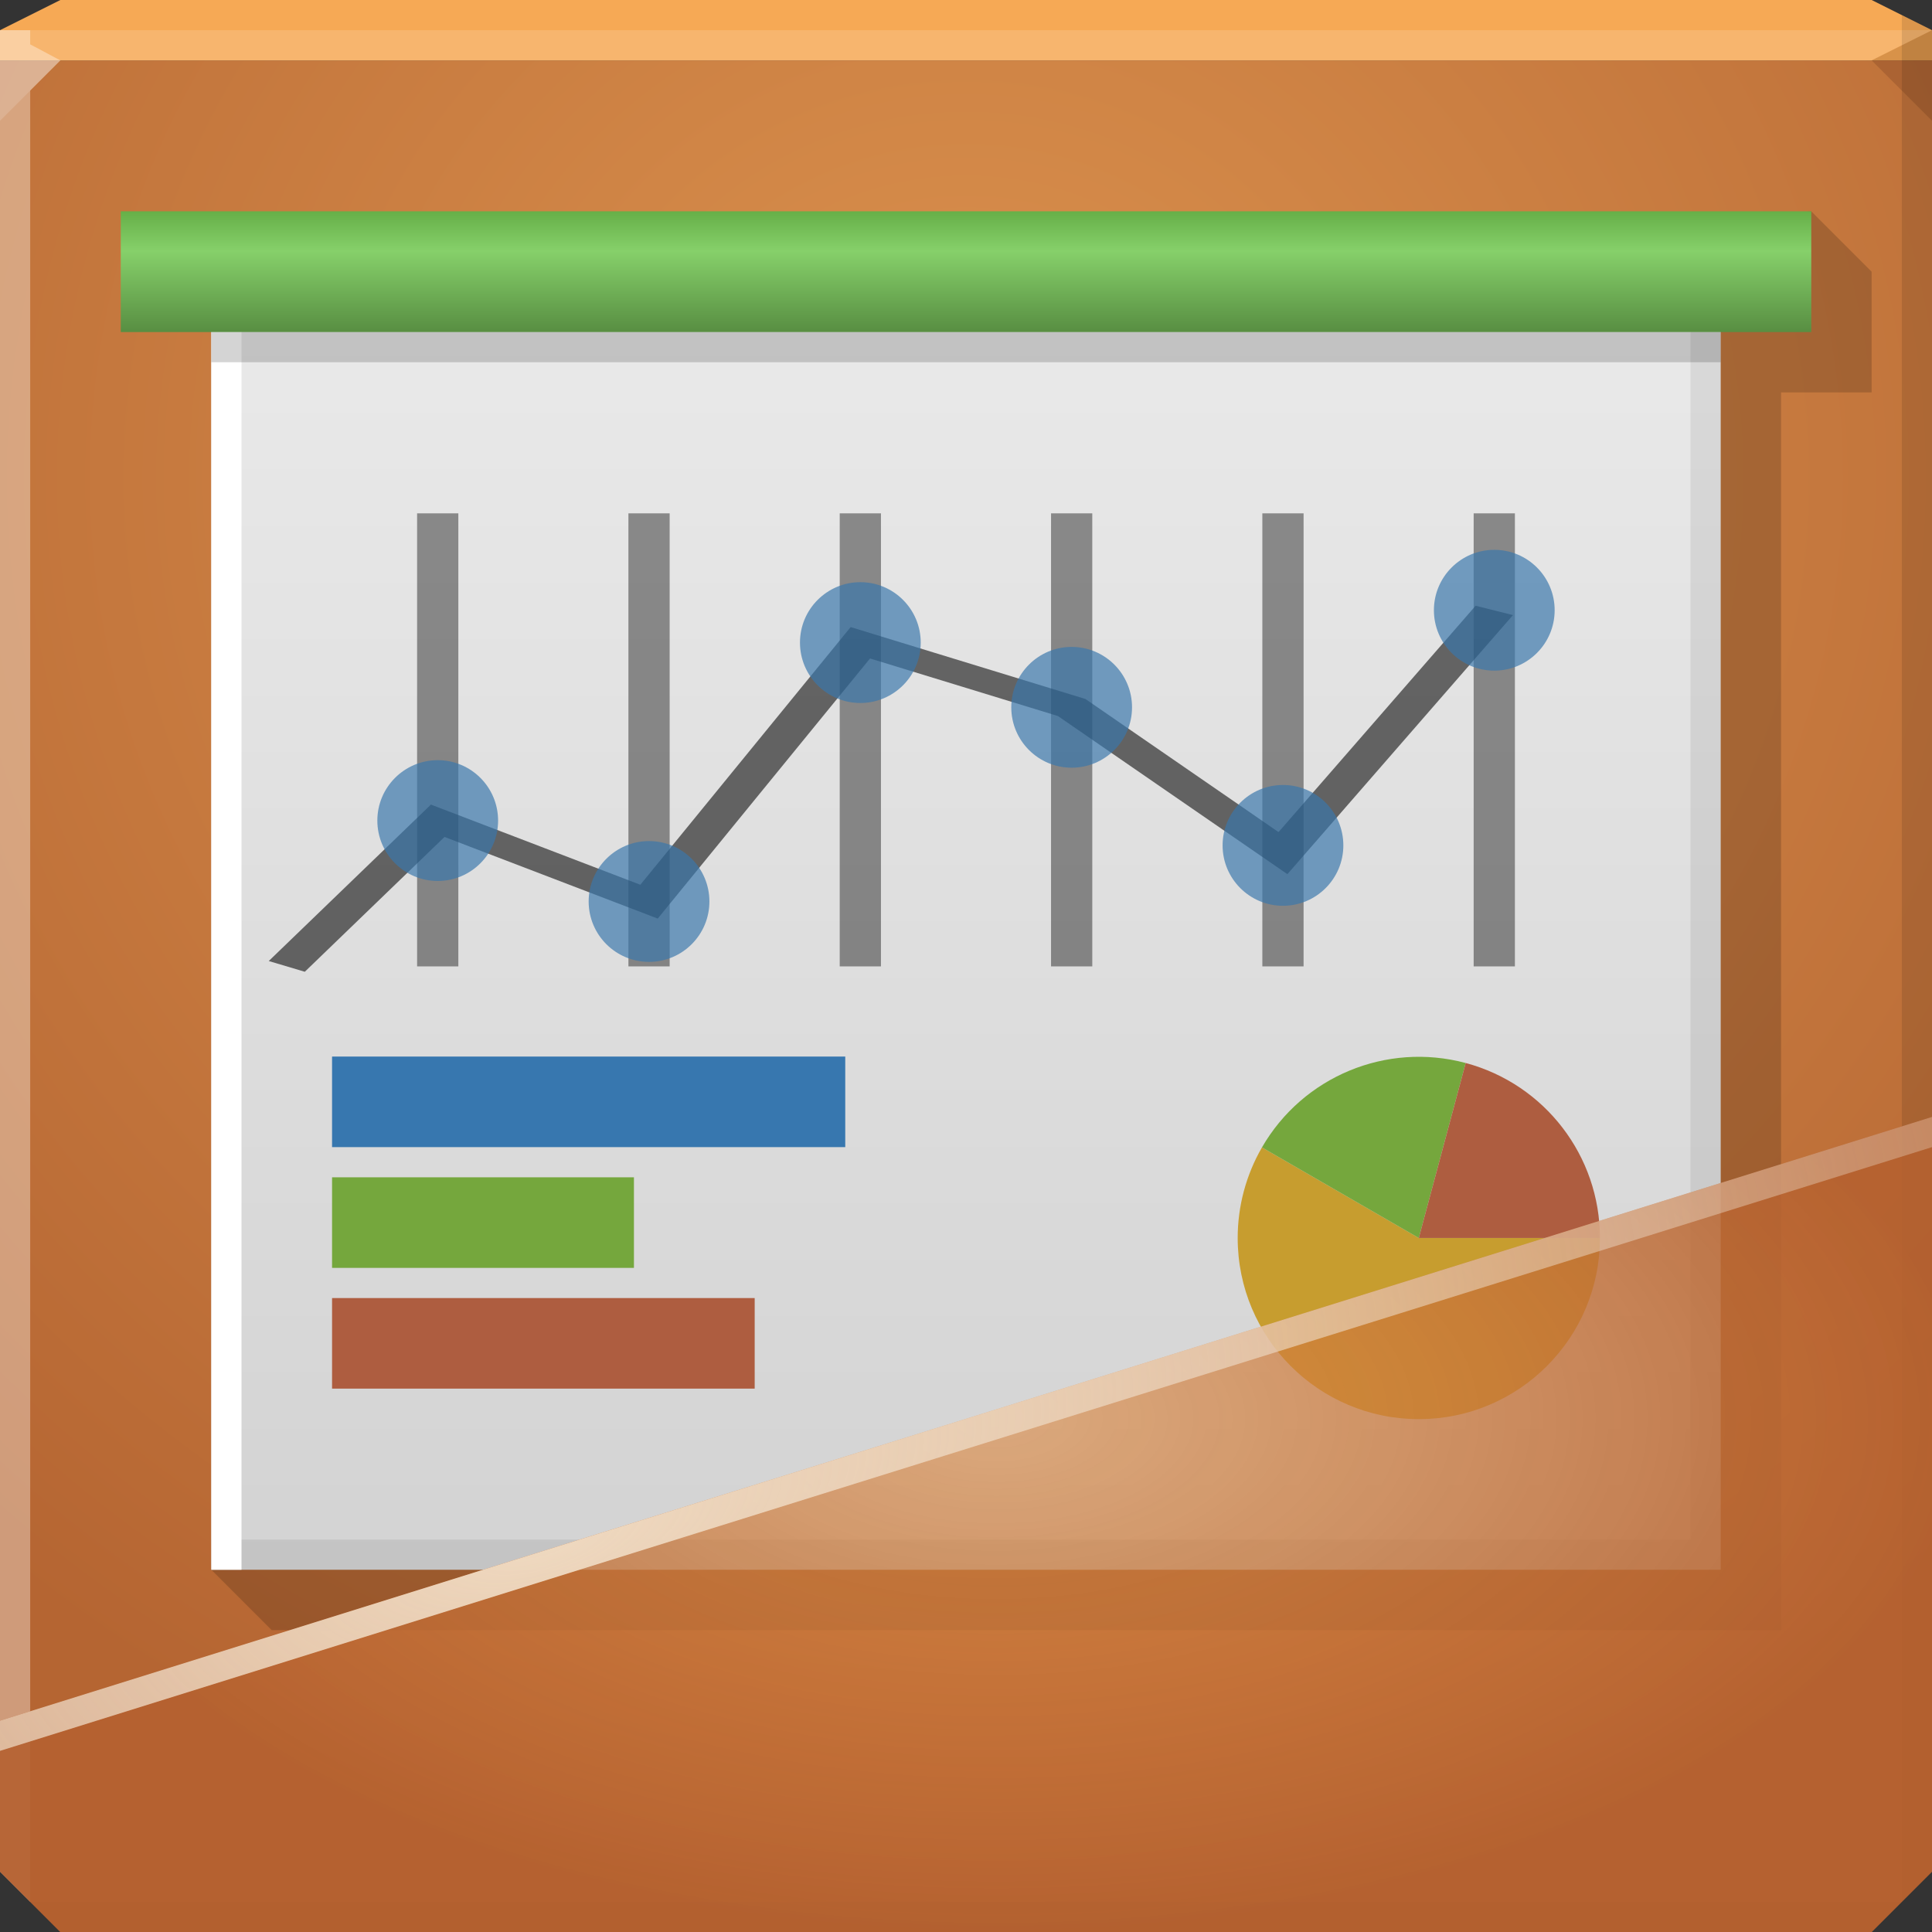 <?xml version="1.0" encoding="UTF-8" standalone="no"?>
<!-- Created with Inkscape (http://www.inkscape.org/) -->

<svg
   xmlns:dc="http://purl.org/dc/elements/1.1/"
   xmlns:cc="http://creativecommons.org/ns#"
   xmlns:rdf="http://www.w3.org/1999/02/22-rdf-syntax-ns#"
   xmlns:svg="http://www.w3.org/2000/svg"
   xmlns="http://www.w3.org/2000/svg"
   xmlns:xlink="http://www.w3.org/1999/xlink"
   xmlns:sodipodi="http://sodipodi.sourceforge.net/DTD/sodipodi-0.dtd"
   xmlns:inkscape="http://www.inkscape.org/namespaces/inkscape"
   width="64"
   height="64"
   id="svg13094"
   version="1.1"
   inkscape:version="0.48.3.1 r9886"
   sodipodi:docname="calligrastage.svg">
  <rect width="100%" height="100%" fill="#333333" stroke="none"/>
  <sodipodi:namedview
     id="base"
     pagecolor="#ffffff"
     bordercolor="#666666"
     borderopacity="1.0"
     inkscape:pageopacity="0"
     inkscape:pageshadow="2"
     inkscape:zoom="11.313709"
     inkscape:cx="32.350041"
     inkscape:cy="31.190687"
     inkscape:document-units="px"
     inkscape:current-layer="g4027"
     showgrid="true"
     inkscape:snap-bbox="true"
     inkscape:bbox-paths="true"
     inkscape:bbox-nodes="true"
     inkscape:snap-bbox-edge-midpoints="true"
     inkscape:snap-bbox-midpoints="true"
     inkscape:object-paths="true"
     inkscape:snap-intersection-paths="true"
     inkscape:object-nodes="true"
     inkscape:snap-smooth-nodes="true"
     inkscape:snap-midpoints="true"
     inkscape:snap-object-midpoints="true"
     inkscape:snap-center="true"
     showguides="true"
     inkscape:guide-bbox="true"
     inkscape:window-width="1920"
     inkscape:window-height="1023"
     inkscape:window-x="-10"
     inkscape:window-y="35"
     inkscape:window-maximized="1"
     inkscape:snap-global="true"
     fit-margin-top="0"
     fit-margin-left="0"
     fit-margin-right="0"
     fit-margin-bottom="0"
     showborder="true"
     inkscape:showpageshadow="false"
     inkscape:snap-page="true">
    <inkscape:grid
       originy="18px"
       originx="1.6362304e-08px"
       snapvisiblegridlinesonly="true"
       enabled="true"
       visible="true"
       empspacing="5"
       id="grid3075"
       type="xygrid" />
  </sodipodi:namedview>
  <defs
     id="defs13096">
    <linearGradient
       id="linearGradient3794">
      <stop
         style="stop-color:#588e42;stop-opacity:1;"
         offset="0"
         id="stop3796" />
      <stop
         id="stop3802"
         offset="0.671"
         style="stop-color:#86d06a;stop-opacity:1;" />
      <stop
         style="stop-color:#66af48;stop-opacity:1;"
         offset="1"
         id="stop3798" />
    </linearGradient>
    <linearGradient
       id="linearGradient4024">
      <stop
         style="stop-color:#efd9c0;stop-opacity:1;"
         offset="0"
         id="stop4026" />
      <stop
         style="stop-color:#e6d6c9;stop-opacity:0;"
         offset="1"
         id="stop4028" />
    </linearGradient>
    <linearGradient
       id="linearGradient4006">
      <stop
         style="stop-color:#dd8b44;stop-opacity:0.609;"
         offset="0"
         id="stop4008" />
      <stop
         style="stop-color:#b56130;stop-opacity:0.901;"
         offset="1"
         id="stop4010" />
    </linearGradient>
    <linearGradient
       id="linearGradient4059">
      <stop
         style="stop-color:#db924e;stop-opacity:1;"
         offset="0"
         id="stop4061" />
      <stop
         style="stop-color:#b56532;stop-opacity:1;"
         offset="1"
         id="stop4063" />
    </linearGradient>
    <radialGradient
       gradientUnits="userSpaceOnUse"
       gradientTransform="matrix(0,1.483,-1.54,0,67.944,-21.932)"
       r="32"
       fy="23.333"
       fx="25.47"
       cy="23.333"
       cx="25.47"
       id="radialGradient3943"
       xlink:href="#linearGradient4059"
       inkscape:collect="always" />
    <linearGradient
       gradientTransform="matrix(0.823,0,0,0.823,6.355,8.589)"
       gradientUnits="userSpaceOnUse"
       id="linearGradient3984-8-7-3"
       y2="2"
       x2="31"
       y1="64"
       x1="31">
      <stop
         offset="0"
         style="stop-color:#d3d3d3;stop-opacity:1"
         id="stop3099-1-3-0" />
      <stop
         offset="1"
         style="stop-color:#eaeaea;stop-opacity:1"
         id="stop3101-06-4-6" />
    </linearGradient>
    <linearGradient
       y2="0.784"
       x2="32.039"
       y1="53.059"
       x1="32.039"
       gradientTransform="matrix(0.823,0,0,0.823,4.645,7.355)"
       gradientUnits="userSpaceOnUse"
       id="linearGradient4037"
       xlink:href="#linearGradient3984-8-7-3"
       inkscape:collect="always" />
    <radialGradient
       inkscape:collect="always"
       xlink:href="#linearGradient4024"
       id="radialGradient4033"
       gradientUnits="userSpaceOnUse"
       gradientTransform="matrix(2.192,-0.674,0.25,0.813,-47.995,26.148)"
       cx="24.321"
       cy="50.772"
       fx="24.321"
       fy="50.772"
       r="32" />
    <radialGradient
       inkscape:collect="always"
       xlink:href="#linearGradient4006"
       id="radialGradient4037"
       gradientUnits="userSpaceOnUse"
       gradientTransform="matrix(0,0.531,-1,0,36.364,29.418)"
       cx="33.096"
       cy="3.364"
       fx="33.096"
       fy="3.364"
       r="32" />
    <linearGradient
       inkscape:collect="always"
       xlink:href="#linearGradient3794"
       id="linearGradient3800"
       x1="25"
       y1="11"
       x2="25"
       y2="7"
       gradientUnits="userSpaceOnUse" />
    <linearGradient
       y2="0.784"
       x2="32.039"
       y1="61.569"
       x1="32.039"
       gradientTransform="matrix(0.823,0,0,0.823,4.645,7.355)"
       gradientUnits="userSpaceOnUse"
       id="linearGradient4037-4"
       xlink:href="#linearGradient3984-8-7-3-0"
       inkscape:collect="always" />
    <linearGradient
       gradientTransform="matrix(0.823,0,0,0.823,6.355,8.589)"
       gradientUnits="userSpaceOnUse"
       id="linearGradient3984-8-7-3-0"
       y2="2"
       x2="31"
       y1="64"
       x1="31">
      <stop
         offset="0"
         style="stop-color:#d2d2d2;stop-opacity:1;"
         id="stop3099-1-3-0-1" />
      <stop
         offset="0.5"
         style="stop-color:#ebebeb;stop-opacity:1;"
         id="stop3875-7-3-2" />
      <stop
         offset="0.516"
         style="stop-color:#d2d2d2;stop-opacity:1;"
         id="stop3873-1-0-8" />
      <stop
         offset="1"
         style="stop-color:#ebebeb;stop-opacity:1;"
         id="stop3101-06-4-6-6" />
    </linearGradient>
  </defs>
  <path
     sodipodi:nodetypes="ccccccccccc"
     id="path4095"
     d="m 0,2 0,32 0,28 2,2 30,0 30,0 2,-2 0,-28 0,-32 -32,0 z"
     style="color:#000000;fill:url(#radialGradient3943);fill-opacity:1;fill-rule:nonzero;stroke:none;stroke-width:2.286;marker:none;visibility:visible;display:inline;overflow:visible;enable-background:accumulate"
     inkscape:connector-curvature="0" />
  <path
     sodipodi:nodetypes="ccccccccc"
     id="path4090"
     d="M 2,0 0,1 0,2 32,2 64,2 64,1 62,0 32,0 z"
     style="color:#000000;fill:#f6a955;fill-opacity:1;fill-rule:nonzero;stroke:none;stroke-width:2.286;marker:none;visibility:visible;display:inline;overflow:visible;enable-background:accumulate"
     inkscape:connector-curvature="0" />
  <path
     sodipodi:nodetypes="cccccccc"
     inkscape:connector-curvature="0"
     id="path4298"
     d="M 0,1 0,4 2,2 32,2 62,2 64,1 32,1 z"
     style="fill:#ffffff;fill-opacity:0.145;fill-rule:nonzero" />
  <path
     sodipodi:nodetypes="cccc"
     inkscape:connector-curvature="0"
     style="fill:#1f0700;fill-opacity:0.138"
     id="path3028"
     d="M 64,4 62,2 64,1 z" />
  <path
     sodipodi:nodetypes="cccccccccccccc"
     inkscape:connector-curvature="0"
     id="path4366"
     d="m 63,0.5 0,33.5 0,29 1,-1 0,-28 0,-33 z m 0,62.5 -31,0 -31,0 1,1 30,0 30,0 z"
     style="fill:#000000;fill-opacity:0.111;fill-rule:nonzero" />
  <g
     transform="translate(-0.625,0.082)"
     inkscape:export-ydpi="90"
     inkscape:export-xdpi="90"
     inkscape:export-filename="folder.png"
     id="g3043" />
  <path
     sodipodi:nodetypes="cccccccccc"
     inkscape:connector-curvature="0"
     id="path3864"
     d="M 0,1 0,34 0,62 1,63 1,34 1,3 2,2 1,1.469 1,1 z"
     style="fill:#ffffff;fill-opacity:0.351;fill-rule:nonzero" />
  <g
     style="fill:#ffffff"
     inkscape:label="#g3701"
     transform="matrix(1.039,0,0,1.039,1214.722,1878.812)"
     id="scalable" />
  <path
     sodipodi:nodetypes="ccccccccccc"
     inkscape:connector-curvature="0"
     id="path3960-6"
     d="m 60,7 -50,4 -1,0 -2,41 2,2 50,0 0,-2 0,-39 3,0 0,-4 z"
     style="fill:#000000;fill-opacity:0.17;fill-rule:nonzero" />
  <g
     transform="translate(2,-2)"
     id="g4027">
    <path
       style="color:#000000;fill:url(#linearGradient4037);fill-opacity:1;fill-rule:nonzero;stroke-width:1;stroke-linecap:butt;stroke-linejoin:miter;stroke-miterlimit:4;stroke-opacity:1;stroke-dasharray:none;stroke-dashoffset:0;marker:none;visibility:visible;display:inline;overflow:visible;enable-background:accumulate"
       d="M 7,8 7,51 57,51 57,8 z"
       transform="translate(-2,3)"
       id="path3960-9"
       inkscape:connector-curvature="0"
       sodipodi:nodetypes="ccccc" />
    <path
       inkscape:connector-curvature="0"
       d="m 6,11 46,0 0,1 -46,0 z"
       id="path3878"
       style="fill:#ffffff;fill-opacity:0.561;fill-rule:nonzero" />
    <path
       inkscape:connector-curvature="0"
       d="m 54,11 0,42 -49,0 0,1 49,0 1,0 0,-1 0,-42 z"
       id="path4299"
       style="fill:#000000;fill-opacity:0.072;fill-rule:nonzero"
       sodipodi:nodetypes="ccccccccc" />
    <path
       style="color:#000000;fill:#ffffff;fill-opacity:1;fill-rule:nonzero;stroke:none;stroke-width:1;marker:none;visibility:visible;display:inline;overflow:visible;enable-background:accumulate"
       d="m 5,11 1,0 0,43 -1,0 z"
       id="rect3804" />
    <path
       transform="translate(-2,2)"
       style="color:#000000;fill:#000000;fill-opacity:0.17;fill-rule:nonzero;stroke:none;stroke-width:1;marker:none;visibility:visible;display:inline;overflow:visible;enable-background:accumulate"
       d="m 7,11 50,0 0,1 -50,0 z"
       id="rect3806" />
    <g
       id="g3869"
       transform="matrix(1,0,0,0.536,-0.5,8.821)">
      <path
         inkscape:connector-curvature="0"
         d="m 48,19 0,28 M 13,19 13,47 m 7,-28 0,28 m 7,-28 0,28 m 7,-28 0,28 m 7,-28 0,28"
         style="color:#000000;fill:none;stroke:#000000;stroke-width:1.366;stroke-linecap:butt;stroke-linejoin:miter;stroke-miterlimit:4;stroke-opacity:0.409;stroke-dasharray:none;stroke-dashoffset:0;marker:none;visibility:visible;display:inline;overflow:visible;enable-background:accumulate"
         id="path3840" />
      <path
         transform="translate(-2,2)"
         inkscape:connector-curvature="0"
         id="path3855"
         d="m 10,45 5,-9 7,5 7,-16 7,4 7,9 7,-15"
         style="color:#000000;fill:none;stroke:#000000;stroke-width:1.366;stroke-linecap:butt;stroke-linejoin:miter;stroke-miterlimit:4;stroke-opacity:0.564;stroke-dasharray:none;stroke-dashoffset:0;marker:none;visibility:visible;display:inline;overflow:visible;enable-background:accumulate" />
      <path
         transform="matrix(2,0,0,3.733,11,-94.867)"
         d="m 16,36 c 0,0.552 -0.448,1 -1,1 -0.552,0 -1,-0.448 -1,-1 0,-0.552 0.448,-1 1,-1 0.552,0 1,0.448 1,1 z"
         sodipodi:ry="1"
         sodipodi:rx="1"
         sodipodi:cy="36"
         sodipodi:cx="15"
         id="path3885"
         style="color:#000000;fill:#3a77ac;fill-opacity:0.681;stroke:none;stroke-width:1;marker:none;visibility:visible;display:inline;overflow:visible;enable-background:accumulate"
         sodipodi:type="arc" />
      <path
         transform="matrix(2,0,0,3.733,18,-109.4)"
         d="m 16,36 c 0,0.552 -0.448,1 -1,1 -0.552,0 -1,-0.448 -1,-1 0,-0.552 0.448,-1 1,-1 0.552,0 1,0.448 1,1 z"
         sodipodi:ry="1"
         sodipodi:rx="1"
         sodipodi:cy="36"
         sodipodi:cx="15"
         id="path3887"
         style="color:#000000;fill:#3a77ac;fill-opacity:0.681;stroke:none;stroke-width:1;marker:none;visibility:visible;display:inline;overflow:visible;enable-background:accumulate"
         sodipodi:type="arc" />
      <path
         transform="matrix(2,0,0,3.733,4,-103.4)"
         d="m 16,36 c 0,0.552 -0.448,1 -1,1 -0.552,0 -1,-0.448 -1,-1 0,-0.552 0.448,-1 1,-1 0.552,0 1,0.448 1,1 z"
         sodipodi:ry="1"
         sodipodi:rx="1"
         sodipodi:cy="36"
         sodipodi:cx="15"
         id="path3889"
         style="color:#000000;fill:#3a77ac;fill-opacity:0.681;stroke:none;stroke-width:1;marker:none;visibility:visible;display:inline;overflow:visible;enable-background:accumulate"
         sodipodi:type="arc" />
      <path
         transform="matrix(2,0,0,3.733,-3,-107.4)"
         d="m 16,36 c 0,0.552 -0.448,1 -1,1 -0.552,0 -1,-0.448 -1,-1 0,-0.552 0.448,-1 1,-1 0.552,0 1,0.448 1,1 z"
         sodipodi:ry="1"
         sodipodi:rx="1"
         sodipodi:cy="36"
         sodipodi:cx="15"
         id="path3891"
         style="color:#000000;fill:#3a77ac;fill-opacity:0.681;stroke:none;stroke-width:1;marker:none;visibility:visible;display:inline;overflow:visible;enable-background:accumulate"
         sodipodi:type="arc" />
      <path
         transform="matrix(2,0,0,3.733,-10,-91.4)"
         d="m 16,36 c 0,0.552 -0.448,1 -1,1 -0.552,0 -1,-0.448 -1,-1 0,-0.552 0.448,-1 1,-1 0.552,0 1,0.448 1,1 z"
         sodipodi:ry="1"
         sodipodi:rx="1"
         sodipodi:cy="36"
         sodipodi:cx="15"
         id="path3893"
         style="color:#000000;fill:#3a77ac;fill-opacity:0.681;stroke:none;stroke-width:1;marker:none;visibility:visible;display:inline;overflow:visible;enable-background:accumulate"
         sodipodi:type="arc" />
      <path
         sodipodi:type="arc"
         style="color:#000000;fill:#3a77ac;fill-opacity:0.681;stroke:none;stroke-width:1;marker:none;visibility:visible;display:inline;overflow:visible;enable-background:accumulate"
         id="path3867"
         sodipodi:cx="15"
         sodipodi:cy="36"
         sodipodi:rx="1"
         sodipodi:ry="1"
         d="m 16,36 c 0,0.552 -0.448,1 -1,1 -0.552,0 -1,-0.448 -1,-1 0,-0.552 0.448,-1 1,-1 0.552,0 1,0.448 1,1 z"
         transform="matrix(2,0,0,3.733,-17,-96.4)" />
    </g>
    <g
       id="g3037"
       transform="matrix(-1,0,0,1,39,0)">
      <rect
         transform="scale(-1,1)"
         style="color:#000000;fill:#3777af;fill-opacity:1;fill-rule:nonzero;stroke:none;stroke-width:1;marker:none;visibility:visible;display:inline;overflow:visible;enable-background:accumulate"
         id="rect3881"
         width="17"
         height="3"
         x="-30"
         y="37" />
      <rect
         transform="scale(-1,1)"
         style="color:#000000;fill:#75a73d;fill-opacity:1;fill-rule:nonzero;stroke:none;stroke-width:1;marker:none;visibility:visible;display:inline;overflow:visible;enable-background:accumulate"
         id="rect3883"
         width="10"
         height="3"
         x="-30"
         y="41" />
      <rect
         transform="scale(-1,1)"
         y="45"
         x="-30"
         height="3"
         width="14"
         id="rect3879"
         style="color:#000000;fill:#ae5d40;fill-opacity:1;fill-rule:nonzero;stroke:none;stroke-width:1;marker:none;visibility:visible;display:inline;overflow:visible;enable-background:accumulate" />
    </g>
    <g
       id="g3906"
       transform="matrix(1,0,0,0.536,-0.5,8.821)">
      <path
         sodipodi:type="arc"
         style="color:#000000;fill:#c79d2f;fill-opacity:1;fill-rule:nonzero;stroke:none;stroke-width:2.286;marker:none;visibility:visible;display:inline;overflow:visible;enable-background:accumulate"
         id="path4044"
         sodipodi:cx="39"
         sodipodi:cy="46"
         sodipodi:rx="12"
         sodipodi:ry="12"
         d="m 51,46 c 0,6.627 -5.373,12 -12,12 -6.627,0 -12,-5.373 -12,-12 0,-2.106 0.554,-4.176 1.608,-6 L 39,46 z"
         transform="matrix(0.5,0,0,0.933,26,20.867)"
         sodipodi:start="0"
         sodipodi:end="3.6651914" />
      <path
         sodipodi:type="arc"
         style="color:#000000;fill:#75a73d;fill-opacity:1;fill-rule:nonzero;stroke:none;stroke-width:2.286;marker:none;visibility:visible;display:inline;overflow:visible;enable-background:accumulate"
         id="path4046"
         sodipodi:cx="39"
         sodipodi:cy="46"
         sodipodi:rx="12"
         sodipodi:ry="12"
         d="m 28.608,40 c 2.716,-4.704 8.252,-6.997 13.498,-5.591 L 39,46 z"
         transform="matrix(0.5,0,0,0.933,26,20.867)"
         sodipodi:start="3.6651914"
         sodipodi:end="4.9741884" />
      <path
         sodipodi:end="6.2831853"
         sodipodi:start="4.9741884"
         transform="matrix(0.5,0,0,0.933,26,20.867)"
         d="M 42.106,34.409 C 47.352,35.815 51,40.569 51,46 l -12,0 z"
         sodipodi:ry="12"
         sodipodi:rx="12"
         sodipodi:cy="46"
         sodipodi:cx="39"
         id="path4042"
         style="color:#000000;fill:#ae5d40;fill-opacity:1;fill-rule:nonzero;stroke:none;stroke-width:2.286;marker:none;visibility:visible;display:inline;overflow:visible;enable-background:accumulate"
         sodipodi:type="arc" />
    </g>
  </g>
  <path
     sodipodi:nodetypes="ccccccc"
     inkscape:connector-curvature="0"
     id="path4035"
     d="M 1.6362304e-8,57 64,37 64,62 62,64 2,64 1.6362304e-8,62 z"
     style="fill:url(#radialGradient4037);fill-opacity:1;fill-rule:evenodd;stroke:none" />
  <path
     style="color:#000000;fill:url(#radialGradient4033);fill-opacity:1;fill-rule:nonzero;stroke:none;stroke-width:2;marker:none;visibility:visible;display:inline;overflow:visible;enable-background:accumulate"
     d="M 1.6362304e-8,57 64,37 64,38 1.6362304e-8,58 z"
     id="rect4014"
     inkscape:connector-curvature="0"
     sodipodi:nodetypes="ccccc" />
  <rect
     style="color:#000000;fill:url(#linearGradient3800);fill-opacity:1;fill-rule:nonzero;stroke:none;stroke-width:1;marker:none;visibility:visible;display:inline;overflow:visible;enable-background:accumulate"
     id="rect3024"
     width="56"
     height="4"
     x="4"
     y="7" />
</svg>
